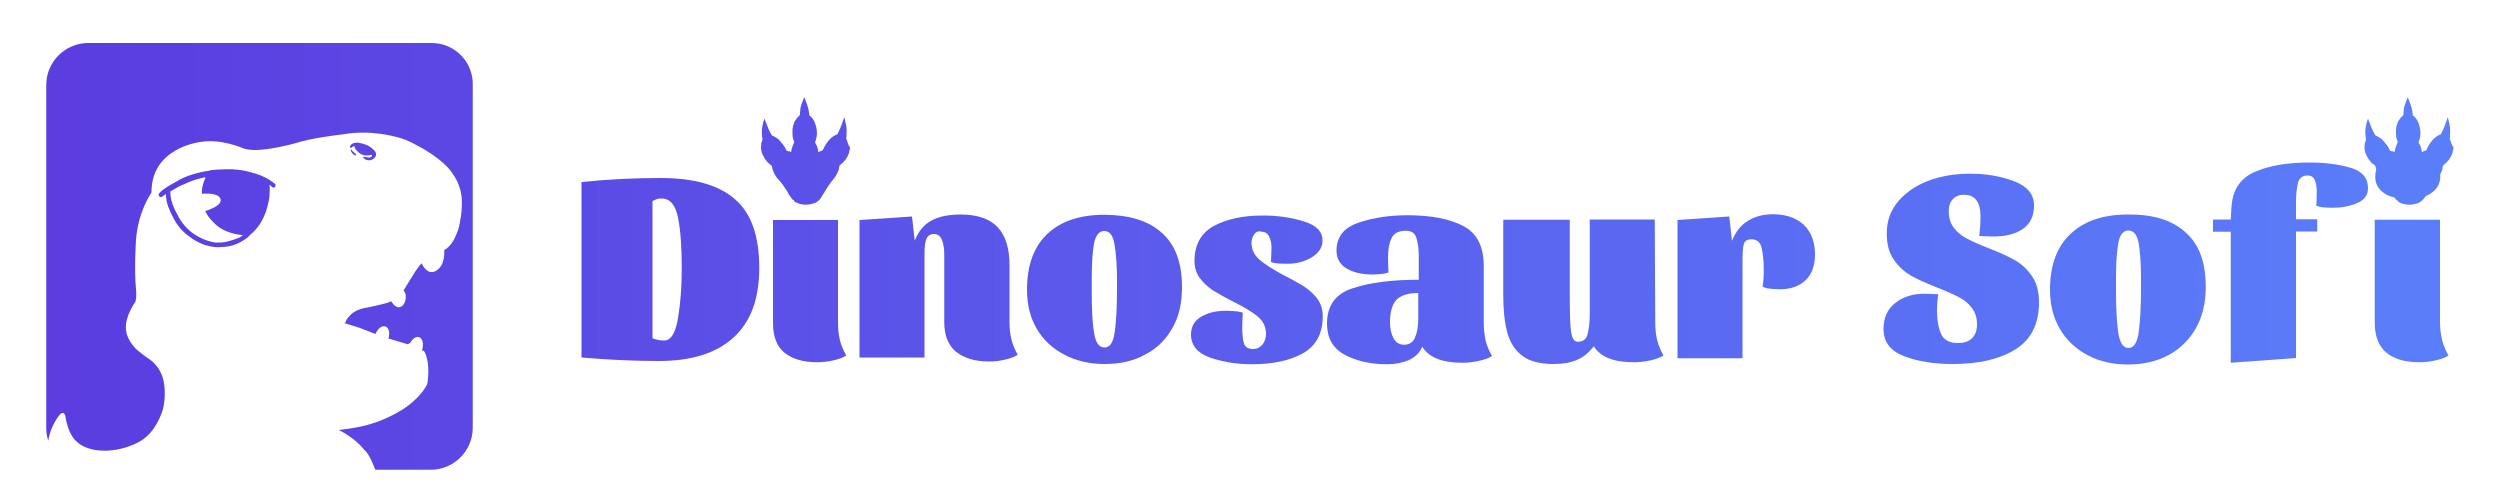 <?xml version="1.0" encoding="utf-8"?>
<!-- Generator: Adobe Illustrator 22.0.0, SVG Export Plug-In . SVG Version: 6.00 Build 0)  -->
<svg version="1.1" id="图层_1" xmlns="http://www.w3.org/2000/svg" xmlns:xlink="http://www.w3.org/1999/xlink" x="0px" y="0px"
	 viewBox="0 0 1000 200.1" style="enable-background:new 0 0 1000 200.1;" xml:space="preserve">
<style type="text/css">
	.st0{fill:url(#SVGID_1_);}
	.st1{fill:url(#SVGID_2_);}
	.st2{fill:url(#SVGID_3_);}
	.st3{fill:url(#SVGID_4_);}
	.st4{fill:url(#SVGID_5_);}
	.st5{fill:url(#SVGID_6_);}
	.st6{fill:url(#SVGID_7_);}
	.st7{fill:url(#SVGID_8_);}
	.st8{fill:url(#SVGID_9_);}
	.st9{fill:url(#SVGID_10_);}
	.st10{fill:url(#SVGID_11_);}
	.st11{fill:url(#SVGID_12_);}
	.st12{fill:url(#SVGID_13_);}
	.st13{fill:url(#SVGID_14_);}
	.st14{fill:url(#SVGID_15_);}
	.st15{fill:url(#SVGID_16_);}
	.st16{fill:url(#SVGID_17_);}
	.st17{fill:url(#SVGID_18_);}
</style>
<g>
	<linearGradient id="SVGID_1_" gradientUnits="userSpaceOnUse" x1="27.136" y1="107.833" x2="972.654" y2="107.833">
		<stop  offset="0" style="stop-color:#5B3DE0"/>
		<stop  offset="1" style="stop-color:#5A7EFA"/>
	</linearGradient>
	<path class="st0" d="M294,79.7c-6.5-5.7-16.4-8.5-29.7-8.5c-10.3,0-20.9,0.5-31.7,1.6V143c10.6,0.9,21,1.4,30.9,1.4
		c12.9,0,22.8-3,29.8-9.3c7-6.3,10.4-15.6,10.4-28C303.7,94.4,300.5,85.3,294,79.7z M271.2,127.3c-1,5.9-2.8,8.9-5.5,8.9
		c-1.8,0-3.3-0.3-4.7-0.9V80.4c0.4-0.1,0.7-0.4,1.1-0.5c0.4-0.2,0.7-0.3,1.1-0.4c0.4-0.1,0.9-0.1,1.5-0.1c3.3,0,5.5,2.6,6.5,7.6
		s1.5,11.7,1.5,20C272.7,114.7,272.2,121.4,271.2,127.3z"/>
	<linearGradient id="SVGID_2_" gradientUnits="userSpaceOnUse" x1="27.565" y1="116.483" x2="971.72" y2="116.483">
		<stop  offset="0" style="stop-color:#5B3DE0"/>
		<stop  offset="1" style="stop-color:#5A7EFA"/>
	</linearGradient>
	<path class="st1" d="M335.2,128.8V88h-26v41.1c0,5.4,1.4,9.3,4.5,11.9c3,2.5,7.5,3.9,13.1,3.9c2,0,4-0.2,6.3-0.7s4-1.1,5.4-2
		c-1.2-2.1-2.1-4.2-2.6-6.4C335.4,133.7,335.2,131.4,335.2,128.8z"/>
	<linearGradient id="SVGID_3_" gradientUnits="userSpaceOnUse" x1="27.35" y1="115.233" x2="972.5" y2="115.233">
		<stop  offset="0" style="stop-color:#5B3DE0"/>
		<stop  offset="1" style="stop-color:#5A7EFA"/>
	</linearGradient>
	<path class="st2" d="M403.8,128.5V106c0-6.7-1.6-11.8-4.8-15.2c-3.2-3.3-8.1-5-14.7-5c-4.6,0-8.4,0.7-11.5,2.3
		c-3.1,1.6-5.4,4.3-6.9,8.2l-1.1-9.7L344,88h-0.2v55h26v-38.1v-3.7c0-2.3,0.2-4.1,0.7-5.5s1.6-2.1,3.1-2.1c1.4,0,2.5,0.7,3.1,2.2
		c0.6,1.4,1,3.3,1,5.6c0,2.4,0,3.7,0,4.1v23.3c0,5.4,1.6,9.3,4.7,11.9c3.2,2.5,7.5,3.9,13.1,3.9c2,0,4.1-0.2,6.3-0.7
		c2.2-0.5,3.9-1.1,5.3-2c-1.2-2.1-2.1-4.2-2.6-6.4C404,133.4,403.8,131.1,403.8,128.5z"/>
	<linearGradient id="SVGID_4_" gradientUnits="userSpaceOnUse" x1="26.979" y1="115.783" x2="972.995" y2="115.783">
		<stop  offset="0" style="stop-color:#5B3DE0"/>
		<stop  offset="1" style="stop-color:#5A7EFA"/>
	</linearGradient>
	<path class="st3" d="M464.8,93.2c-5.3-4.9-13-7.2-22.9-7.3c-10,0-17.6,2.6-23,7.7c-5.4,5.1-8.1,12.6-8.1,22.3
		c0,5.9,1.3,11.2,3.9,15.6c2.6,4.5,6.3,7.9,11.1,10.4c4.8,2.5,10.1,3.7,16.1,3.7c6.1,0,11.5-1.2,16.2-3.8c4.8-2.5,8.3-6,10.9-10.7
		c2.6-4.5,3.8-9.9,3.8-16.2C472.8,105.2,470.2,98,464.8,93.2z M446.8,115.5c0,7.1-0.3,12.9-0.9,17.2c-0.6,4.3-1.9,6.3-4.1,6.3
		s-3.6-1.9-4.2-6.1c-0.7-4-0.9-9.5-0.9-16.3v-5.4c0-5.8,0.3-10.5,0.9-13.8c0.7-3.3,2-5,4.1-5c2.1,0,3.5,1.7,4.1,5.3
		c0.6,3.6,1,8.4,1,14.5V115.5z"/>
	<linearGradient id="SVGID_5_" gradientUnits="userSpaceOnUse" x1="26.9" y1="115.983" x2="973.041" y2="115.983">
		<stop  offset="0" style="stop-color:#5B3DE0"/>
		<stop  offset="1" style="stop-color:#5A7EFA"/>
	</linearGradient>
	<path class="st4" d="M521.8,114.7c-2-1.2-4.7-2.8-8.1-4.5c-4.5-2.4-7.8-4.5-9.9-6.3c-2.1-1.9-3.2-4.1-3.2-6.8
		c0-1.3,0.4-2.4,1.1-3.4c0.7-1,1.7-1.4,3-1c1.3,0,2.3,0.6,2.9,1.8c0.6,1.2,1,2.7,1,4.5l-0.2,5.8c1,0.5,3.1,0.7,6.5,0.7
		c3.6,0,6.8-0.8,9.7-2.5c2.9-1.8,4.4-4,4.4-6.8c0-3.6-2.5-6.2-7.7-7.7c-5.1-1.6-10.6-2.3-16.2-2.3c-7.9,0-14.4,1.4-19.6,4.2
		c-5.1,2.8-7.7,7.5-7.7,14c0,2.6,0.7,4.8,2.1,6.8c1.5,2,3.2,3.5,5.2,4.9c2,1.2,4.7,2.8,8.1,4.5c4.4,2.2,7.7,4.2,9.9,6
		c2.2,1.9,3.3,4.2,3.3,6.9c0,1.7-0.5,3.1-1.4,4.3c-1,1.2-2.2,1.8-3.7,1.8c-2,0-3.2-0.7-3.7-2.2s-0.7-3.6-0.7-6.5
		c0-1.4,0.1-3.3,0.2-5.8c-0.4-0.2-1.5-0.5-2.9-0.6c-1.5-0.1-2.7-0.2-3.7-0.2c-3.8,0-7.1,0.7-9.9,2.3c-2.8,1.6-4.2,4-4.2,7.2
		c0,4.3,2.5,7.4,7.5,9.2c5,1.7,10.6,2.7,16.9,2.7c8.4,0,15.2-1.5,20.4-4.4c5.3-3,7.9-8,7.9-14.9c0-2.6-0.7-4.8-2.1-6.8
		C525.5,117.6,523.8,116.1,521.8,114.7z"/>
	<linearGradient id="SVGID_6_" gradientUnits="userSpaceOnUse" x1="27.076" y1="115.933" x2="972.88" y2="115.933">
		<stop  offset="0" style="stop-color:#5B3DE0"/>
		<stop  offset="1" style="stop-color:#5A7EFA"/>
	</linearGradient>
	<path class="st5" d="M593.5,129v-22.5c0-7.8-2.6-13.1-8-16c-5.4-2.9-12.9-4.4-22.5-4.4c-7,0-13.4,0.9-19.4,2.9c-6.1,2-9,5.8-9,11.3
		c0,3.1,1.4,5.6,4.2,7.2c2.9,1.6,6.2,2.3,10.1,2.3c1,0,2.2-0.1,3.6-0.2c1.3-0.1,2.3-0.4,2.9-0.6c-0.1-2.5-0.2-4.4-0.2-5.8
		c0-3.6,0.5-6.1,1.5-8.1c0.9-1.8,2.8-2.8,5.6-2.8c2.1,0,3.6,0.8,4.2,2.7c0.6,1.9,1,4.3,1,7.4v9.5c-10.7,0-19.5,1.1-26.4,3.4
		c-6.9,2.2-10.3,7-10.3,14.1c0,5.6,2.2,9.8,6.9,12.4c4.6,2.5,10.3,3.9,17.2,3.9c3.3,0,6.1-0.6,8.7-1.7c2.4-1.1,4.3-2.9,5.3-5.3
		c2.7,4.3,8,6.4,16,6.4c2,0,4.1-0.2,6.4-0.7c2.4-0.5,4.1-1.1,5.5-2c-1.2-2.1-2.1-4.2-2.6-6.4C593.8,133.9,593.5,131.6,593.5,129z
		 M567.3,127.3c0,2.9-0.3,5.3-1.2,7.4c-0.7,2.1-2.2,3.1-4.3,3.2c-2.1,0-3.5-0.9-4.4-2.6s-1.4-3.8-1.4-6.4c0-4.2,0.9-7.2,2.6-9
		c1.7-1.7,4.5-2.7,8.7-2.7V127.3z"/>
	<linearGradient id="SVGID_7_" gradientUnits="userSpaceOnUse" x1="27.529" y1="116.733" x2="972.683" y2="116.733">
		<stop  offset="0" style="stop-color:#5B3DE0"/>
		<stop  offset="1" style="stop-color:#5A7EFA"/>
	</linearGradient>
	<path class="st6" d="M662.1,128.8l-0.2-41h-26v37.8c0,3.5-0.4,6.3-0.9,8.2c-0.5,1.9-1.8,2.9-3.9,2.9c-1.5,0-2.3-1.4-2.7-4.2
		c-0.4-2.9-0.5-8-0.5-15.5V87.9h-26.6v29.8c0,6.2,0.5,11.2,1.6,15.3c1.1,4,3.1,7.1,6,9.3c2.9,2.2,7.1,3.3,12.6,3.3
		c3.6,0,6.6-0.5,9.2-1.6c2.6-1.1,4.8-2.9,6.8-5.5c2.7,4.3,8,6.4,16,6.4c1.9,0,4.1-0.2,6.4-0.7s4.1-1.1,5.5-2
		c-1.2-2.1-2.1-4.2-2.6-6.4C662.3,133.7,662.1,131.4,662.1,128.8z"/>
	<linearGradient id="SVGID_8_" gradientUnits="userSpaceOnUse" x1="27.184" y1="114.533" x2="972.936" y2="114.533">
		<stop  offset="0" style="stop-color:#5B3DE0"/>
		<stop  offset="1" style="stop-color:#5A7EFA"/>
	</linearGradient>
	<path class="st7" d="M709.2,85.7c-4,0-7.3,0.9-10.1,2.7c-3,1.8-4.9,4.5-6.3,7.9l-1.1-9.7L671,88v55.3h26v-38.2c0-3.6,0.1-6,0.5-7.4
		c0.4-1.3,1.2-1.9,2.9-2c2.2,0,3.6,1,4.2,3.2c0.5,2.2,0.9,5,0.9,8.6c0,3-0.1,5.4-0.5,7.1c0.6,0.4,1.7,0.8,3.2,0.9
		c1.5,0.1,2.7,0.2,3.7,0.2c4.4,0,7.9-1.2,10.4-3.7c2.5-2.4,3.7-5.9,3.7-10.3c0-5-1.6-9-4.5-11.8C718.4,87.1,714.4,85.7,709.2,85.7z"
		/>
	<linearGradient id="SVGID_9_" gradientUnits="userSpaceOnUse" x1="27.045" y1="60.472" x2="973.046" y2="60.472">
		<stop  offset="0" style="stop-color:#5B3DE0"/>
		<stop  offset="1" style="stop-color:#5A7EFA"/>
	</linearGradient>
	<path class="st8" d="M338.5,55.2c0.1-0.4,0.1-0.7,0.1-1.1c0.1-1.2,0.1-2.5-0.1-3.8c-0.2-1-0.5-2.1-0.7-3.1c0-0.1,0-0.2-0.1-0.2
		c-0.1,0-0.1,0.1-0.1,0.2c-0.4,1-0.6,1.8-1,2.8c-0.4,1.1-0.9,2.2-1.4,3.2c-0.1,0.2-0.2,0.6-0.5,0.6c-1,0.4-1.7,0.9-2.5,1.6
		c-1.2,1.2-2.2,2.7-2.9,4.3c-0.1,0.1-0.1,0.4-0.4,0.5c-0.5,0.1-1,0.4-1.4,0.6c-0.1,0.1-0.2,0.1-0.2-0.1c0-0.5-0.2-0.9-0.2-1.2
		c-0.2-0.9-0.5-1.6-1-2.3c-0.1-0.1-0.1-0.2,0-0.5c0.2-0.6,0.4-1.2,0.5-1.8c0.4-1.8,0.1-3.7-0.5-5.4c-0.5-1.4-1.2-2.5-2.3-3.3
		c-0.1-0.1-0.2-0.2-0.1-0.4c0-0.2,0-0.5-0.1-0.7c-0.1-1.1-0.4-2.1-0.7-3.1c-0.4-1-0.7-2-1.1-2.9c0,0,0-0.1-0.1-0.1
		c-0.1,0-0.1,0.1-0.1,0.1c-0.2,0.6-0.5,1.2-0.7,1.8c-0.2,0.7-0.6,1.5-0.7,2.3c-0.1,0.7-0.2,1.5-0.2,2.2c0,0.4,0,0.7-0.4,1
		c-0.7,0.5-1.2,1.4-1.7,2.1c-0.7,1.5-1,2.9-0.9,4.5c0,0.2,0,0.4,0,0.6c0,1,0.2,2,0.6,2.9c0.1,0.2,0.1,0.5,0,0.6
		c-0.5,1.1-0.9,2.2-1.1,3.3c0,0.1,0,0.4-0.1,0.4c-0.1,0-0.4,0-0.4-0.2c0-0.1-0.1-0.1-0.2-0.1c-0.4,0.1-0.5-0.1-0.9-0.1
		c-0.4-0.1-0.4-0.4-0.5-0.6c0-0.1-0.1-0.1-0.1-0.2c-0.6-1.2-1.4-2.2-2.3-3.2c-0.7-0.9-1.7-1.5-2.7-2c-0.2-0.1-0.5-0.1-0.7-0.5
		c-1-1.6-1.6-3.3-2.2-4.9c-0.2-0.5-0.5-1.1-0.6-1.6c-0.1,0.4-0.2,0.7-0.4,1.1c-0.2,1-0.5,2-0.6,2.9c-0.1,1.2-0.1,2.5,0.1,3.7
		c0.1,0.6,0.2,1.1-0.2,1.6c0,0,0,0.1-0.1,0.2c-0.2,0.6-0.1,1.4-0.2,2.1v0.1v0.1c0,0.1,0,0.1,0,0.2c0.1,1,0.4,2.1,0.9,2.9
		c0.7,1.6,1.8,2.9,3.3,3.9c0.1,0.1,0.2,0.2,0.2,0.4c0.2,1.6,1,3.1,1.8,4.3c0.5,0.6,1,1.2,1.5,1.7c1,1.2,1.8,2.5,2.7,3.8
		c0.4,0.7,0.7,1.4,1.2,2c0.4,0.6,0.7,1.1,1.2,1.6c0.2-0.1,0.4,0,0.4,0.4c0.4,0.4,0.7,0.6,1.1,0.7c2.2,1,4.5,1,6.9,0.2
		c1.6-0.5,2.6-1.7,3.4-3.2c0.4-0.5,0.6-1.1,1-1.6v-0.1c0.1,0,0.1-0.1,0.1-0.1c0.9-1.4,1.6-2.6,2.6-3.8c0.5-0.6,1-1.2,1.4-1.8
		c0.6-0.9,1-1.8,1.4-2.8c0-0.1,0.1-0.2,0.1-0.4c-0.1-0.2,0-0.5,0.1-0.7c0-0.5,0.2-0.7,0.7-1.1c1.5-1.2,2.6-2.7,3.2-4.5
		c0-0.1,0-0.2,0-0.4c0.2-0.6,0.4-1.2,0.4-1.8c-0.8-1-0.9-2.1-1.4-3.3C338.5,55.6,338.5,55.5,338.5,55.2z"/>
	<linearGradient id="SVGID_10_" gradientUnits="userSpaceOnUse" x1="27.079" y1="60.626" x2="972.797" y2="60.626">
		<stop  offset="0" style="stop-color:#5B3DE0"/>
		<stop  offset="1" style="stop-color:#5A7EFA"/>
	</linearGradient>
	<path class="st9" d="M147.3,63c-0.4-0.1-3.4-0.8-1.4,0.6c2,1.4,3.9-0.4,3.9-0.4c1.4-1.6,0-2.9,0-2.9c-1.9-2.4-5.4-3-5.4-3
		c-2.8-0.8-4,0.6-4,0.6c-1.1,1.4,0.2,1.2,0.2,1.2c0.3-0.5,1.2-0.7,1.2-0.7c0,1.1,1,1.9,1,1.9c2.1,2.6,4.9,1.8,4.9,1.8
		c0.8-0.1,1.1-0.4,1.1,0.2C148.8,62.9,147.5,63.1,147.3,63z"/>
	<linearGradient id="SVGID_11_" gradientUnits="userSpaceOnUse" x1="27.144" y1="61.004" x2="972.314" y2="61.004">
		<stop  offset="0" style="stop-color:#5B3DE0"/>
		<stop  offset="1" style="stop-color:#5A7EFA"/>
	</linearGradient>
	<path class="st10" d="M140.3,59.8c-0.2,0.2,0.4,1.8,1.6,2.2c0,0,0.5,0.5,0.6-0.2l-1.5-1.4C141,60.4,140.5,59.6,140.3,59.8z"/>
	<linearGradient id="SVGID_12_" gradientUnits="userSpaceOnUse" x1="27.022" y1="83.313" x2="973.104" y2="83.313">
		<stop  offset="0" style="stop-color:#5B3DE0"/>
		<stop  offset="1" style="stop-color:#5A7EFA"/>
	</linearGradient>
	<path class="st11" d="M101.3,69.2c0,0-4.7-1.7-10.9-1.5c0,0-6,0.1-6.8,0.6l0,0c0,0-7.7,0.9-12.8,4.2c0,0-5.9,3.1-7,4.7
		c0,0-0.6,0.5-0.2,1.2c0.4,0.7,1.1,0.5,1.9-0.2c0.1-0.1,0.5-0.3,0.9-0.6c-0.2,3.6,2,7.6,2,7.6c2.8,6.7,7.2,9.3,7.2,9.3
		c6.7,5.3,13,4.3,13,4.3c6.9,0,11.4-4.7,11.4-4.7h-0.5c0.3-0.1,0.6-0.1,0.7-0.3c0.8-0.7,4-3.2,6-8.7c0,0,1.4-3.8,1.6-6.9
		c0.2-3,0-4.4,0-4.4s1.5,1.8,2,1.1c0,0,1-0.7,0-1.5S106,70.4,101.3,69.2z M97,94.1l-0.2,0.2c-0.6,0.9-5.3,2.2-6.7,2.5
		c-1.4,0.3-4,0.2-4,0.2c-4.5-0.6-8.2-3.2-8.2-3.2c-4.7-3-6.7-7.5-6.7-7.5c-3.7-6.4-3-9.7-3-9.7l-1.1,0.6c1.9-1.1,4.7-2.8,5.3-3
		c0.9-0.2,4.1-2.3,9.8-3.3c0,0,0,0,0,0.1L82,71.5c0,0-1.6,3.6-1.2,6c0,0,5.3-0.5,6.8,1.2c0,0,2.9,2.4-3.3,4.9c0,0-1,0.5-2.2,0.8
		c0,0,0.8,2.4,4.4,5.6c3.6,3.2,8.7,3.8,9.4,3.9C96.5,94,97,94,97,94s0.3,0.1,0.6,0.1H97z"/>
	<linearGradient id="SVGID_13_" gradientUnits="userSpaceOnUse" x1="27.065" y1="102.583" x2="972.284" y2="102.583">
		<stop  offset="0" style="stop-color:#5B3DE0"/>
		<stop  offset="1" style="stop-color:#5A7EFA"/>
	</linearGradient>
	<path class="st12" d="M172.7,17.2H35.3c-9.2,0-16.8,7.5-16.8,16.8v137.3c0,1.8,0.3,3.4,0.8,5c0.1-0.3,0.1-0.5,0.1-0.5
		c0.9-5.7,4.4-9.8,4.4-9.8c1.5-1.9,2.3,0.1,2.3,0.1c1,7.5,4.2,10.2,4.2,10.2c5.4,5.5,15.4,3.7,15.4,3.7c8.6-1.3,12.6-5.1,12.6-5.1
		c5-4.2,6.9-11.3,6.9-11.3c1.4-5.8,0.3-10.9,0.3-10.9c-1.2-6.4-6-9.2-6-9.2c-1.4-0.8-5.2-4-5.2-4c-3.9-4.1-3.9-7.6-3.9-7.6
		c-0.6-5.3,3.7-11.1,3.7-11.1c0.7-2.1,0.3-5,0.3-5c-0.8-8.1,0-19.8,0-19.8c0.8-11.5,6.2-19,6.2-19c-0.2-18,19.5-20.2,19.5-20.2
		c8.3-1.5,17.4,2.6,17.4,2.6c1.2,0.4,2.8,0.6,4.6,0.6c0,0,0,0,0.1,0c5.5-0.1,12.8-1.8,16.6-2.9c0.7-0.2,1.5-0.5,2.5-0.7
		c0.5-0.1,1.2-0.3,2.1-0.5c4.7-1,10.5-1.8,14-2.2c11-1.9,20.9,0.9,23.3,1.7c1.7,0.5,3.6,1.4,5.6,2.5c10.2,5.2,13.9,10.3,14.3,10.9
		c0.8,1.1,1.5,2.2,2,3.2c0.1,0.2,0.2,0.4,0.3,0.6c0.1,0.2,0.2,0.3,0.2,0.5c1,2.2,1.2,3.7,1.2,3.7c0.5,1.9,0.5,4.1,0.4,6.3
		c-0.1,2.3-0.5,5-1.2,8c0,0-0.4,1.4-1.2,3.2c-1.8,4.5-4.6,5.7-4.6,5.7c0.3,5.5-2,7.6-3.3,8.3c0,0-1.9,1.4-3.8-0.3
		c-1.3-1-1.9-2.7-1.9-2.7c-0.7,0.5-2.6,3.3-2.6,3.3l-4.7,7.6c0.7,0.5,0.9,1.9,0.9,1.9c0.2,4.5-2.6,4.8-2.6,4.8
		c-1.8,0.2-3.2-2.4-3.2-2.4c-2,1.1-10.6,2.7-10.6,2.7c-4.3,0.8-6,3.1-6,3.1c-1.2,1.1-1.8,2.5-1.7,2.8l-0.7,0.1l1.1,0.3l5.4,1.7
		l6.2,2.4c0.9-2.2,2.6-3.5,4-3c1.4,0.5,1.8,2.6,1.2,4.8l4.7,1.4l3,0.9c0,0,0.6-0.3,1-0.6c1-1.7,2.4-2.7,3.6-2.2
		c1.4,0.5,1.9,2.8,1.1,5.2l0.1,0.1c0.6,0,0.9,0.5,0.9,0.5c2.6,5,1.1,12.9,1.1,12.9c-2.2,4.7-7.6,8.6-7.6,8.6
		c-6.3,4.8-14.4,7.2-14.4,7.2c-5.4,1.8-13.4,2.6-13.4,2.6c6.6,3.2,10,7.7,10,7.7c2.3,1.9,4.1,6.9,4.6,8.2h22.2
		c9.2,0,16.8-7.5,16.8-16.8V33.9C189.3,24.7,181.8,17.2,172.7,17.2z"/>
	<linearGradient id="SVGID_14_" gradientUnits="userSpaceOnUse" x1="26.837" y1="107.58" x2="973.009" y2="107.58">
		<stop  offset="0" style="stop-color:#5B3DE0"/>
		<stop  offset="1" style="stop-color:#5A7EFA"/>
	</linearGradient>
	<path class="st13" d="M806,104.1c-2.6-1.5-6.2-3.1-10.5-4.8c-3.6-1.4-6.5-2.7-8.6-3.8c-2.1-1-3.9-2.5-5.3-4.3
		c-1.4-1.8-2.1-4-2.1-6.7c0-2,0.5-3.6,1.6-4.8s2.6-1.8,4.5-1.8c4.4,0,6.6,2.9,6.6,8.6c0,2.1-0.1,4.8-0.5,7.9
		c2.7,0.1,4.5,0.2,5.7,0.2c4.8,0,8.7-1,11.7-3s4.5-5.2,4.5-9.5c0-4.5-2.8-7.7-8.2-9.7s-11.4-3-17.9-2.9c-5.6,0-10.9,0.9-15.9,2.7
		c-5,1.9-9.1,4.6-12.2,8.2s-4.7,7.9-4.7,13c0,4.2,0.9,7.7,2.8,10.4c1.8,2.7,4.1,4.8,6.8,6.4c2.6,1.5,6.2,3.1,10.5,4.8
		c3.6,1.4,6.5,2.7,8.6,3.8c2.1,1,3.9,2.5,5.3,4.3c1.4,1.8,2.1,4,2.1,6.7c0,2.4-0.7,4.2-2,5.5c-1.3,1.3-3.2,1.9-5.7,1.9
		c-3.3,0-5.5-1.2-6.6-3.5c-1.1-2.3-1.7-5.6-1.7-9.8c0-1.4,0.1-3.4,0.5-6.2c-2.5-0.1-4.4-0.2-5.7-0.2c-4.5,0-8.4,1.2-11.5,3.7
		c-3.1,2.4-4.7,5.9-4.7,10.4c0,5.2,2.8,8.8,8.3,10.9c5.5,2.1,12,3.1,19.5,3.1c10.2,0,18.6-1.9,24.9-5.8c6.3-3.9,9.5-10.2,9.5-18.9
		c0-4.2-0.9-7.7-2.8-10.4C811,107.8,808.8,105.7,806,104.1z"/>
	<linearGradient id="SVGID_15_" gradientUnits="userSpaceOnUse" x1="26.971" y1="115.832" x2="972.989" y2="115.832">
		<stop  offset="0" style="stop-color:#5B3DE0"/>
		<stop  offset="1" style="stop-color:#5A7EFA"/>
	</linearGradient>
	<path class="st14" d="M874.3,93c-5.3-4.9-13-7.3-23.1-7.2c-9.9,0-17.6,2.6-23,7.8c-5.5,5.1-8.2,12.6-8.2,22.4c0,6,1.4,11.2,4,15.7
		c2.7,4.5,6.4,7.9,11.1,10.4c4.7,2.5,10.1,3.7,16.1,3.7c6.2,0,11.6-1.3,16.3-3.8c4.7-2.6,8.3-6.2,10.9-10.8
		c2.6-4.6,3.9-10.1,3.9-16.3C882.3,105.1,879.8,97.9,874.3,93z M856.4,115.3c0,7.2-0.3,13-0.9,17.3c-0.5,4.4-2,6.6-4.1,6.6
		s-3.5-2.1-4.1-6.2c-0.6-4.1-0.9-9.6-0.9-16.4v-5.4c0-5.9,0.3-10.5,0.9-13.9c0.6-3.4,2-5.1,4.1-5.1s3.5,1.8,4.1,5.3
		c0.6,3.5,0.9,8.3,0.9,14.5V115.3z"/>
	<linearGradient id="SVGID_16_" gradientUnits="userSpaceOnUse" x1="26.831" y1="105.083" x2="973.035" y2="105.083">
		<stop  offset="0" style="stop-color:#5B3DE0"/>
		<stop  offset="1" style="stop-color:#5A7EFA"/>
	</linearGradient>
	<path class="st15" d="M940.2,67.1c-4.7-1.4-10.2-2.1-16.5-2.1c-8.9,0-16.2,1.3-21.9,3.8s-8.8,7.2-9.2,14l-0.3,5h-7.1v4.9h7.1v52.4
		l26.1-1.9V92.6h8.5v-4.9h-8.5v-6.5c0-3.5,0.3-6.2,0.8-8.1c0.5-1.9,1.8-2.9,3.8-2.9c1.4,0,2.4,0.6,2.9,1.8s0.8,2.7,0.8,4.5
		c0,2.7-0.1,4.5-0.2,5.7c1,0.6,3.2,0.9,6.5,0.9c3.7,0,7-0.6,9.9-1.9c2.9-1.2,4.3-3.2,4.3-6C947.2,71.2,944.9,68.5,940.2,67.1z"/>
	<linearGradient id="SVGID_17_" gradientUnits="userSpaceOnUse" x1="28.807" y1="116.433" x2="972.971" y2="116.433">
		<stop  offset="0" style="stop-color:#5B3DE0"/>
		<stop  offset="1" style="stop-color:#5A7EFA"/>
	</linearGradient>
	<path class="st16" d="M976,128.7L976,128.7l0-40.8h-26.1V129c0,5.4,1.5,9.4,4.6,12c3.1,2.6,7.5,3.9,13.2,3.9c1.9,0,4-0.2,6.3-0.7
		c2.3-0.5,4.1-1.1,5.4-2c-1.2-2.1-2.1-4.2-2.6-6.4S976,131.2,976,128.7z"/>
	<linearGradient id="SVGID_18_" gradientUnits="userSpaceOnUse" x1="27.045" y1="60.472" x2="973.046" y2="60.472">
		<stop  offset="0" style="stop-color:#5B3DE0"/>
		<stop  offset="1" style="stop-color:#5A7EFA"/>
	</linearGradient>
	<path class="st17" d="M980,55.7c-0.1-0.1-0.1-0.2-0.1-0.5c0.1-0.4,0.1-0.7,0.1-1.1c0.1-1.2,0.1-2.5-0.1-3.8c-0.2-1-0.5-2.1-0.7-3.1
		c0-0.1,0-0.2-0.1-0.2s-0.1,0.1-0.1,0.2c-0.4,1-0.6,1.8-1,2.8c-0.4,1.1-0.9,2.2-1.4,3.2c-0.1,0.2-0.2,0.6-0.5,0.6
		c-1,0.4-1.7,0.9-2.5,1.6c-1.2,1.2-2.2,2.7-2.9,4.3c-0.1,0.1-0.1,0.4-0.4,0.5c-0.5,0.1-1,0.4-1.4,0.6c-0.1,0.1-0.2,0.1-0.2-0.1
		c0-0.5-0.2-0.9-0.2-1.2c-0.2-0.9-0.5-1.6-1-2.3c-0.1-0.1-0.1-0.2,0-0.5c0.2-0.6,0.4-1.2,0.5-1.8c0.4-1.8,0.1-3.7-0.5-5.4
		c-0.5-1.4-1.2-2.5-2.3-3.3c-0.1-0.1-0.2-0.2-0.1-0.4c0-0.2,0-0.5-0.1-0.7c-0.1-1.1-0.4-2.1-0.7-3.1c-0.4-1-0.7-2-1.1-2.9
		c0,0,0-0.1-0.1-0.1s-0.1,0.1-0.1,0.1c-0.2,0.6-0.5,1.2-0.7,1.8c-0.2,0.7-0.6,1.5-0.7,2.3c-0.1,0.7-0.2,1.5-0.2,2.2
		c0,0.4,0,0.7-0.4,1c-0.7,0.5-1.2,1.4-1.7,2.1c-0.7,1.5-1,2.9-0.9,4.5c0,0.2,0,0.4,0,0.6c0,1,0.2,2,0.6,2.9c0.1,0.2,0.1,0.5,0,0.6
		c-0.5,1.1-0.9,2.2-1.1,3.3c0,0.1,0,0.4-0.1,0.4s-0.4,0-0.4-0.2c0-0.1-0.1-0.1-0.2-0.1c-0.4,0.1-0.5-0.1-0.9-0.1
		c-0.4-0.1-0.4-0.4-0.5-0.6c0-0.1-0.1-0.1-0.1-0.2c-0.6-1.2-1.4-2.2-2.3-3.2c-0.7-0.9-1.7-1.5-2.7-2c-0.2-0.1-0.5-0.1-0.7-0.5
		c-1-1.6-1.6-3.3-2.2-4.9c-0.2-0.5-0.5-1.1-0.6-1.6c-0.1,0.4-0.2,0.7-0.4,1.1c-0.2,1-0.5,2-0.6,2.9c-0.1,1.2-0.1,2.5,0.1,3.7
		c0.1,0.6,0.2,1.1-0.2,1.6c0,0,0,0.1-0.1,0.2c-0.2,0.6-0.1,1.4-0.2,2.1v0.1v0.1c0,0.1,0,0.1,0,0.2c0.1,1,0.4,2.1,0.9,2.9
		c0.7,1.6,1.8,2.9,3.3,3.9c0.1,0.1,0.2,0.2,0.2,0.4c0.1,0.5,0.2,1,0.3,1.4c-0.3,0.8-0.4,1.7-0.4,2.7c0,2.8,1.2,5,3.6,6.6
		c1.2,0.8,2.5,1.3,4.1,1.7c0.2,0.3,0.5,0.7,0.8,1c0.2-0.1,0.4,0,0.4,0.4c0.4,0.4,0.7,0.6,1.1,0.7c2.2,1,4.5,1,6.9,0.2
		c1.5-0.5,2.5-1.6,3.3-2.9c0.8-0.3,1.6-0.7,2.2-1.2c2.4-1.6,3.6-3.8,3.6-6.7c0-0.3,0-0.5,0-0.8c0.3-0.6,0.6-1.2,0.8-1.8
		c0-0.1,0.1-0.2,0.1-0.4c-0.1-0.2,0-0.5,0.1-0.7c0-0.5,0.2-0.7,0.7-1.1c1.5-1.2,2.6-2.7,3.2-4.5c0-0.1,0-0.2,0-0.4
		c0.2-0.6,0.4-1.2,0.4-1.8C980.6,58,980.5,56.9,980,55.7z"/>
</g>
</svg>
